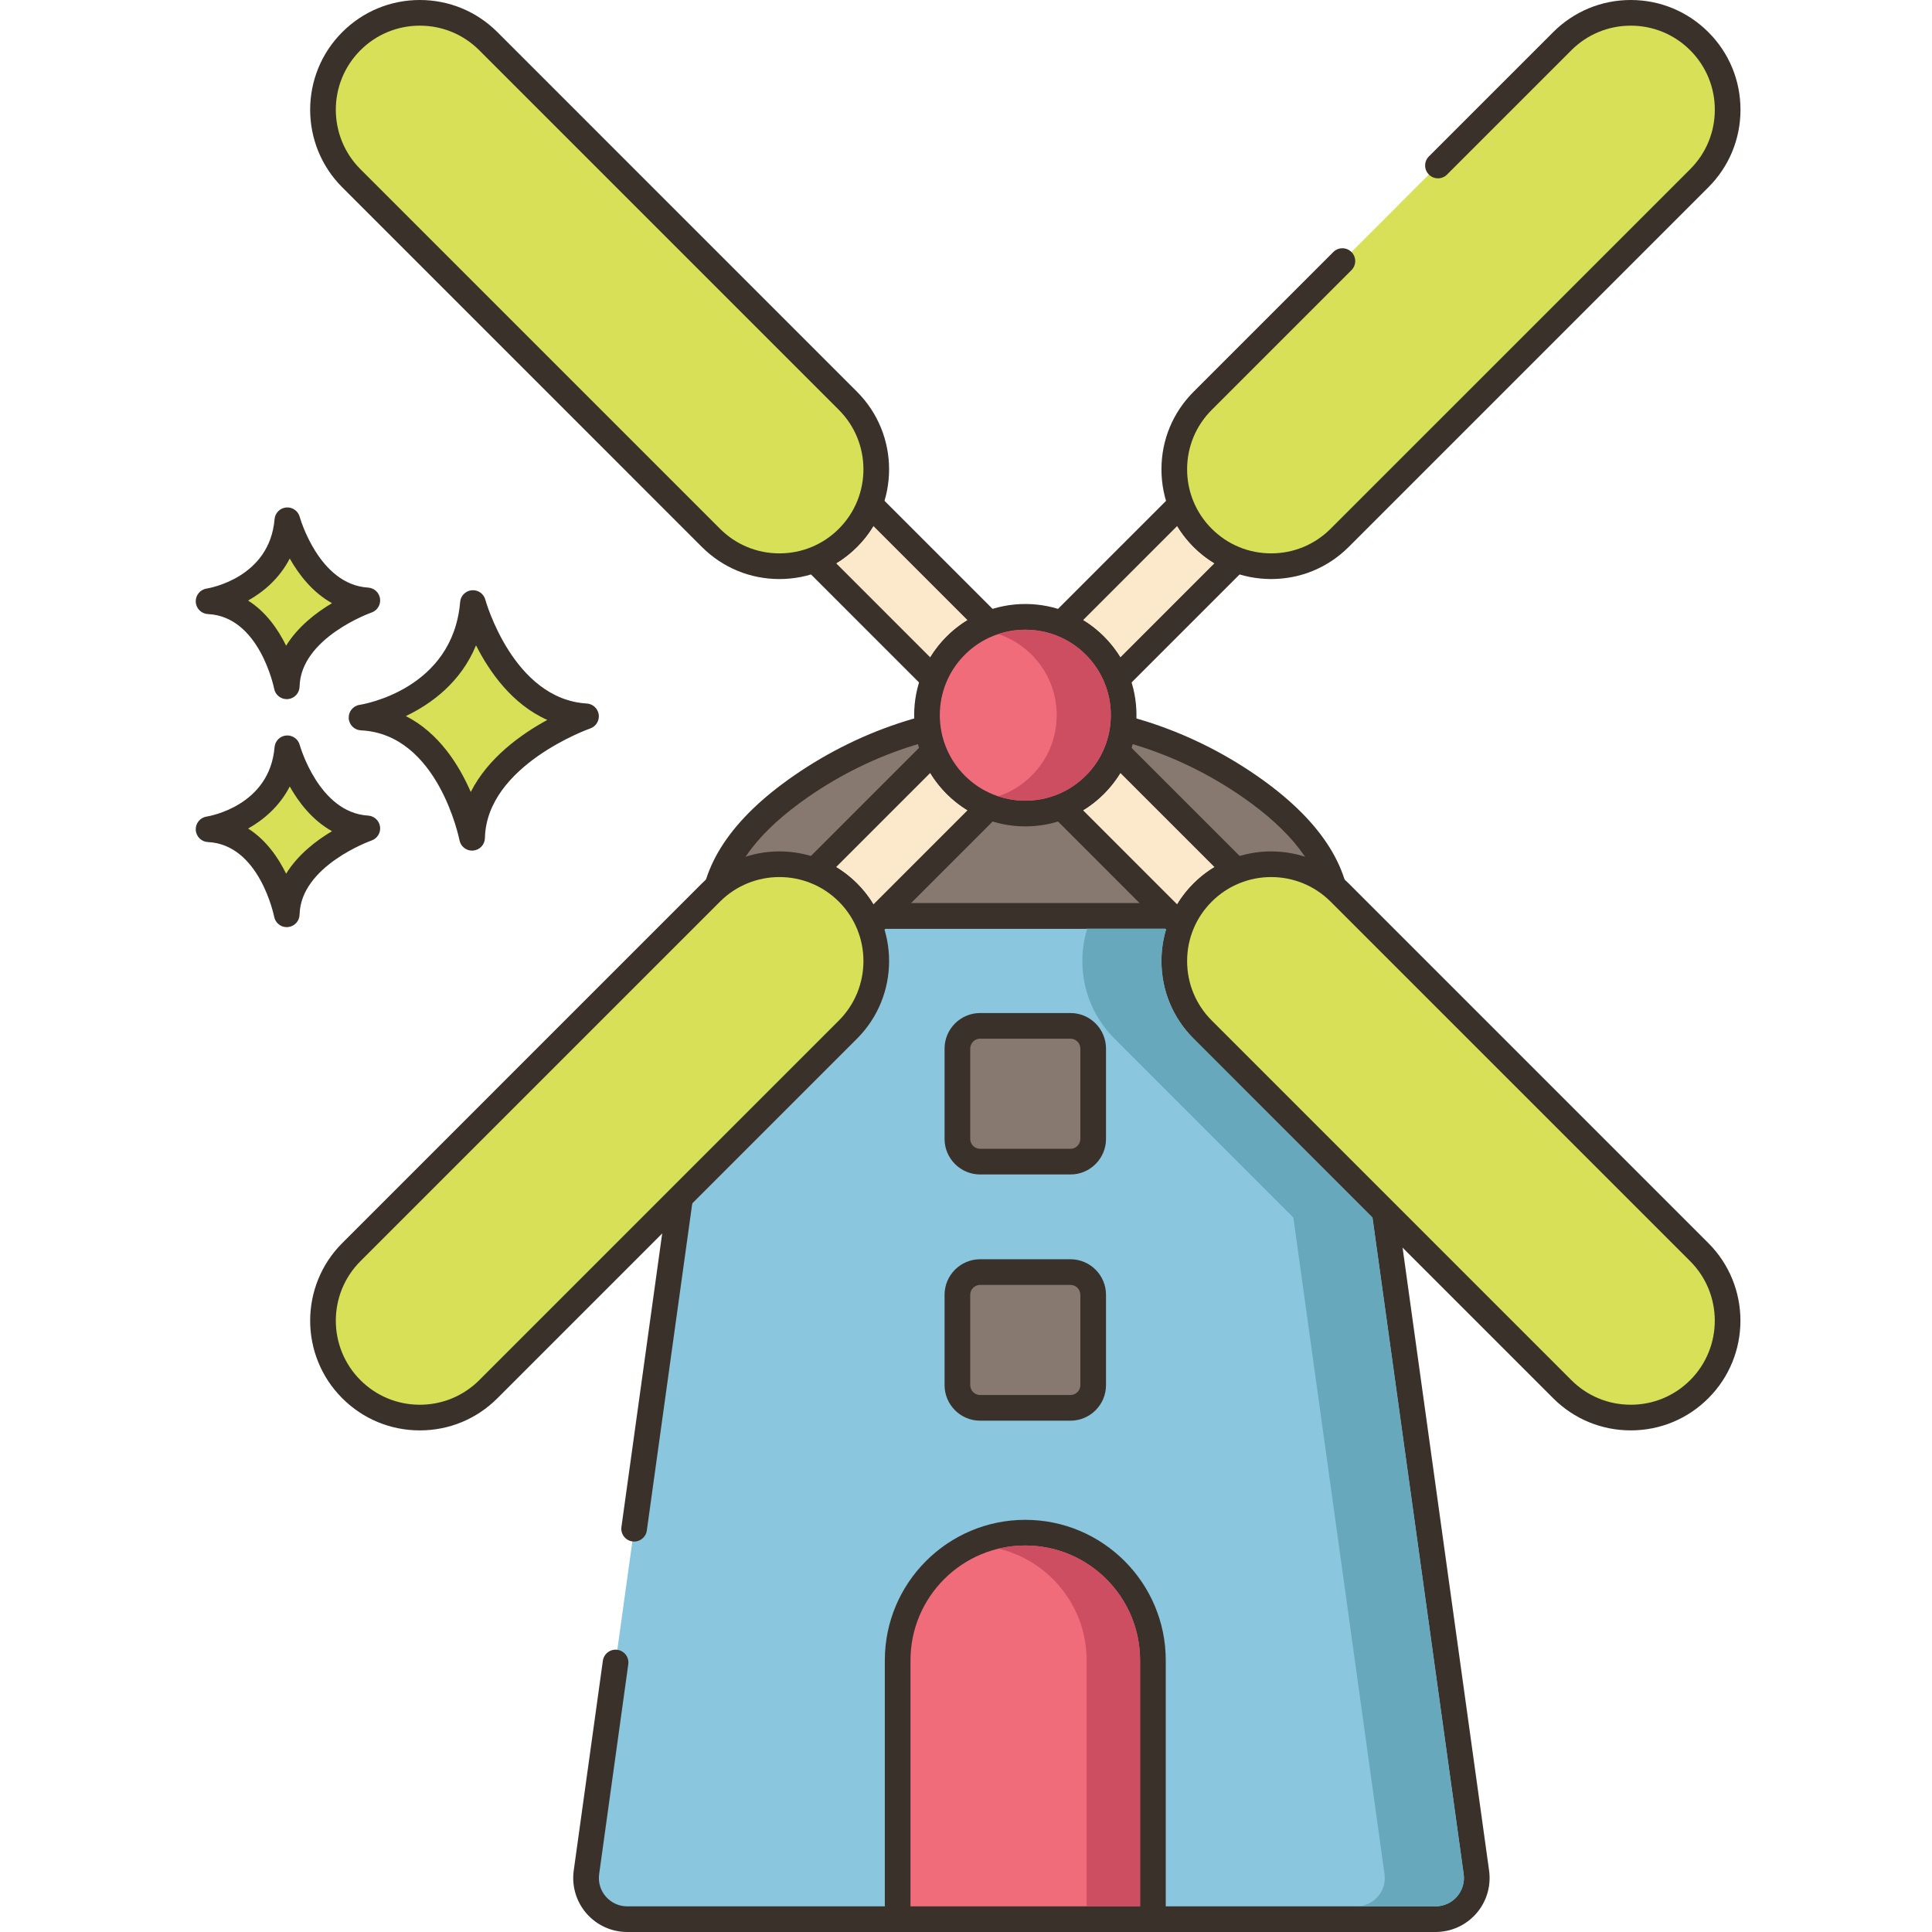 <?xml version="1.0" encoding="UTF-8"?>
<!DOCTYPE svg PUBLIC '-//W3C//DTD SVG 1.0//EN'
          'http://www.w3.org/TR/2001/REC-SVG-20010904/DTD/svg10.dtd'>
<svg contentScriptType="text/ecmascript" width="100pt" xmlns:xlink="http://www.w3.org/1999/xlink" zoomAndPan="magnify" contentStyleType="text/css" viewBox="-45 0 451 451.77" height="100.0pt" preserveAspectRatio="xMidYMid meet" xmlns="http://www.w3.org/2000/svg" version="1.0"
><path style="fill:#d7e057;" d="m65.203 141.012c-1.949 23.125-26.051 26.777-26.051 26.777 20.695.973 25.852 28.117 25.852 28.117.441-19.355 26.641-28.402 26.641-28.402-19.625-1.176-26.441-26.492-26.441-26.492zm0 0"
  /><path style="fill:#3a312a;" d="m91.828 164.508c-17.211-1.027-23.664-24.047-23.727-24.281-.379-1.402-1.699-2.328-3.168-2.203-1.449.133-2.598 1.285-2.719 2.734-1.719 20.43-22.625 23.926-23.508 24.062-1.527.23-2.625 1.582-2.547 3.125.082 1.539 1.316 2.766 2.855 2.84 18.055.852 22.996 25.438 23.043 25.688.277 1.422 1.52 2.434 2.945 2.434.086 0 .168-.004.254-.012 1.527-.125 2.715-1.383 2.75-2.918.387-17.016 24.383-25.551 24.625-25.637 1.352-.469 2.184-1.828 1.988-3.246-.199-1.418-1.367-2.5-2.793-2.586zm-27.133 20.691c-2.711-6.262-7.418-13.816-15.176-17.754 5.863-2.809 12.82-7.824 16.406-16.543 3.102 6.141 8.398 13.758 16.668 17.445-6.016 3.277-13.848 8.809-17.898 16.852zm0 0"
  /><path style="fill:#d7e057;" d="m21.805 174.969c-1.379 16.359-18.422 18.941-18.422 18.941 14.633.691 18.281 19.891 18.281 19.891.312-13.688 18.844-20.09 18.844-20.09-13.879-.832-18.703-18.742-18.703-18.742zm0 0"
  /><path style="fill:#3a312a;" d="m40.688 190.715c-11.531-.691-15.941-16.371-15.988-16.527-.375-1.406-1.727-2.316-3.16-2.207-1.453.133-2.602 1.289-2.723 2.738-1.156 13.742-15.293 16.133-15.883 16.227-1.523.23-2.625 1.578-2.543 3.121.078 1.539 1.312 2.77 2.855 2.84 12.066.57 15.445 17.289 15.477 17.453.27 1.426 1.516 2.441 2.945 2.441.082 0 .164-.004.25-.012 1.527-.125 2.715-1.387 2.75-2.922.262-11.418 16.664-17.266 16.824-17.324 1.352-.469 2.188-1.824 1.992-3.242-.199-1.418-1.367-2.5-2.797-2.586zm-19.168 13.59c-1.848-3.773-4.68-7.895-8.891-10.562 3.707-2.082 7.391-5.258 9.738-9.832 2.117 3.75 5.309 7.91 9.883 10.449-3.699 2.199-7.98 5.48-10.73 9.945zm0 0"
  /><path style="fill:#d7e057;" d="m21.805 121.656c-1.379 16.359-18.422 18.941-18.422 18.941 14.633.688 18.281 19.887 18.281 19.887.312-13.688 18.844-20.09 18.844-20.09-13.879-.832-18.703-18.738-18.703-18.738zm0 0"
  /><path style="fill:#3a312a;" d="m40.688 137.398c-11.531-.688-15.941-16.371-15.988-16.527-.375-1.406-1.727-2.332-3.16-2.207-1.453.133-2.602 1.289-2.723 2.738-1.156 13.742-15.293 16.133-15.883 16.227-1.523.23-2.625 1.582-2.543 3.125.078 1.539 1.312 2.766 2.855 2.84 12.066.566 15.445 17.289 15.477 17.453.27 1.426 1.516 2.438 2.945 2.438.082 0 .164 0 .25-.008 1.527-.125 2.715-1.387 2.75-2.922.262-11.418 16.664-17.27 16.824-17.324 1.352-.469 2.188-1.828 1.992-3.246-.199-1.418-1.367-2.5-2.797-2.586zm-19.168 13.59c-1.848-3.77-4.68-7.891-8.891-10.559 3.707-2.082 7.391-5.258 9.738-9.832 2.117 3.75 5.309 7.91 9.883 10.445-3.699 2.203-7.98 5.48-10.73 9.945zm0 0"
  /><path style="fill:#8ac6dd;" d="m299.844 437.812-31.062-223.652h-145.98l-19.902 143.305-4.348 31.289-6.812 49.059c-.805 5.793 3.691 10.957 9.539 10.957h189.023c5.852 0 10.352-5.164 9.543-10.957zm0 0"
  /><path style="fill:#3a312a;" d="m302.816 437.398-31.062-223.652c-.207-1.48-1.473-2.586-2.973-2.586h-145.977c-1.5 0-2.77 1.105-2.973 2.586l-19.902 143.309c-.23 1.641.914 3.156 2.559 3.383 1.625.234 3.156-.918 3.379-2.559l19.547-140.719h140.754l30.707 221.066c.266 1.898-.309 3.82-1.566 5.266-1.262 1.449-3.086 2.281-5.004 2.281h-189.023c-1.918 0-3.738-.832-5-2.281-1.262-1.445-1.832-3.367-1.566-5.266l6.812-49.062c.227-1.641-.918-3.152-2.559-3.383-1.633-.23-3.156.918-3.383 2.559l-6.812 49.059c-.504 3.621.582 7.281 2.984 10.035 2.398 2.758 5.875 4.336 9.527 4.336h189.023c3.656 0 7.125-1.582 9.527-4.336 2.402-2.758 3.484-6.414 2.98-10.035zm0 0"
  /><path style="fill:#87796f;" d="m246.789 183.859c-32.035-22.16-72.812-22.16-104.852 0-11.621 8.039-20.562 18.168-20.562 30.301h145.98c0-12.133-8.941-22.262-20.566-30.301zm0 0"
  /><path style="fill:#3a312a;" d="m248.496 181.391c-32.883-22.746-75.379-22.75-108.262 0-14.504 10.035-21.859 21.059-21.859 32.77 0 1.656 1.344 3 3 3h145.977c1.656 0 3-1.344 3-3 .004-11.711-7.352-22.734-21.855-32.77zm-123.91 29.77c1.211-8.57 7.605-16.914 19.062-24.836 30.809-21.312 70.625-21.309 101.434 0 11.457 7.926 17.852 16.266 19.062 24.836zm0 0"
  /><path style="fill:#fce8cb;" d="m178.105 183.512c-2.301-2.301-4.02-4.98-5.141-7.84l-27.941 27.941c2.863 1.098 5.562 2.797 7.863 5.098 2.32 2.301 4.02 5 5.117 7.859l27.922-27.918c-2.859-1.121-5.52-2.844-7.82-5.141zm0 0"
  /><path style="fill:#3a312a;" d="m188.863 188.039c-.207-.992-.898-1.812-1.844-2.18-2.535-.996-4.82-2.496-6.793-4.469-1.961-1.965-3.465-4.258-4.469-6.816-.367-.941-1.188-1.633-2.18-1.84-.988-.211-2.02.102-2.734.816l-27.938 27.938c-.719.719-1.027 1.75-.812 2.746.211.992.91 1.812 1.855 2.176 2.582.992 4.875 2.48 6.824 4.43 1.949 1.934 3.441 4.223 4.434 6.809.367.949 1.184 1.648 2.18 1.859.207.043.414.062.621.062.789 0 1.555-.309 2.125-.875l27.918-27.922c.711-.719 1.02-1.746.812-2.734zm-30.012 23.441c-1.074-1.777-2.359-3.418-3.844-4.891-1.484-1.48-3.121-2.762-4.895-3.824l22.027-22.027c1.07 1.77 2.355 3.402 3.844 4.891v.004c1.492 1.488 3.121 2.77 4.875 3.84zm0 0"
  /><path style="fill:#d7e057;" d="m152.891 208.711c-8.848-8.848-23.195-8.848-32.043 0l-84.082 84.086c-8.848 8.848-8.848 23.191 0 32.043 8.848 8.848 23.195 8.848 32.043 0l84.082-84.086c8.848-8.848 8.848-23.195 0-32.043zm0 0"
  /><path style="fill:#3a312a;" d="m155.012 206.59c-10.004-10.004-26.281-10.004-36.285 0l-84.082 84.086c-10.004 10.004-10.004 26.281 0 36.285 4.844 4.844 11.289 7.516 18.141 7.516 6.852 0 13.297-2.668 18.141-7.516l84.086-84.086c10.004-10.004 10.004-26.281 0-36.285zm-4.242 32.043-84.082 84.086c-3.711 3.711-8.652 5.758-13.902 5.758s-10.188-2.043-13.898-5.758c-7.664-7.668-7.664-20.137 0-27.801l84.086-84.082c3.832-3.832 8.863-5.75 13.898-5.75s10.066 1.918 13.898 5.75c7.664 7.66 7.664 20.133 0 27.797zm0 0"
  /><path style="fill:#fce8cb;" d="m235.844 125.77c-2.32-2.32-4.02-5-5.117-7.859l-27.941 27.941c2.859 1.098 5.539 2.82 7.84 5.117 2.301 2.301 4.02 4.961 5.141 7.82l27.918-27.918c-2.859-1.102-5.539-2.801-7.84-5.102zm0 0"
  /><path style="fill:#3a312a;" d="m246.617 130.246c-.207-.992-.906-1.809-1.859-2.176-2.559-.98-4.844-2.469-6.793-4.418-1.961-1.961-3.457-4.254-4.441-6.816-.363-.949-1.184-1.648-2.176-1.859-.996-.211-2.027.098-2.746.816l-27.941 27.938c-.719.719-1.023 1.75-.812 2.746.211.992.91 1.812 1.859 2.176 2.539.977 4.824 2.469 6.793 4.445 1.973 1.969 3.477 4.254 4.469 6.789.371.941 1.188 1.637 2.18 1.844.203.043.41.062.613.062.789 0 1.555-.309 2.125-.879l27.918-27.918c.719-.723 1.023-1.758.812-2.75zm-30.027 23.477c-1.07-1.754-2.355-3.383-3.844-4.875-1.492-1.492-3.121-2.773-4.879-3.836l22.02-22.02c1.062 1.773 2.348 3.41 3.84 4.898 1.48 1.48 3.113 2.758 4.875 3.82zm0 0"
  /><path style="fill:#d7e057;" d="m351.965 9.637c-8.848-8.848-23.195-8.848-32.043 0l-29.062 29.062-22.348 22.352-32.672 32.668c-8.848 8.848-8.848 23.195 0 32.043 8.848 8.848 23.195 8.848 32.043 0l84.086-84.082c8.844-8.848 8.844-23.195-.004-32.043zm0 0"
  /><path style="fill:#3a312a;" d="m354.086 7.516c-4.848-4.844-11.289-7.516-18.141-7.516-6.855 0-13.297 2.668-18.141 7.516l-29.066 29.062c-1.172 1.168-1.172 3.07 0 4.242 1.172 1.172 3.07 1.172 4.242 0l29.066-29.062c3.711-3.711 8.645-5.758 13.898-5.758 5.25 0 10.188 2.043 13.898 5.758 3.711 3.715 5.758 8.648 5.758 13.898s-2.043 10.191-5.758 13.902l-84.086 84.082c-3.711 3.715-8.648 5.758-13.898 5.758s-10.188-2.043-13.898-5.758c-3.711-3.711-5.758-8.648-5.758-13.898s2.043-10.188 5.758-13.898l32.672-32.672c1.172-1.172 1.172-3.07 0-4.242-1.172-1.172-3.07-1.172-4.242 0l-32.672 32.672c-4.848 4.844-7.516 11.285-7.516 18.141 0 6.855 2.668 13.297 7.516 18.141 4.848 4.848 11.289 7.516 18.141 7.516 6.855 0 13.297-2.668 18.141-7.516l84.086-84.082c4.848-4.848 7.516-11.289 7.516-18.145 0-6.852-2.668-13.293-7.516-18.141zm0 0"
  /><path style="fill:#fce8cb;" d="m158.004 117.91c-1.098 2.859-2.797 5.539-5.117 7.859-2.301 2.301-4.98 4-7.84 5.102l27.918 27.918c1.121-2.859 2.84-5.52 5.141-7.82 2.301-2.297 4.98-4.02 7.84-5.117zm0 0"
  /><path style="fill:#3a312a;" d="m188.066 143.73-27.941-27.941c-.715-.719-1.75-1.023-2.742-.812-.996.211-1.812.91-2.18 1.859-.98 2.555-2.477 4.848-4.441 6.812-1.949 1.949-4.234 3.438-6.793 4.422-.949.363-1.648 1.184-1.859 2.176-.207.992.098 2.027.812 2.742l27.918 27.922c.57.566 1.336.879 2.125.879.203 0 .41-.02.613-.066.988-.207 1.809-.898 2.18-1.84.992-2.535 2.496-4.82 4.469-6.793 1.969-1.973 4.258-3.465 6.793-4.441.949-.363 1.648-1.184 1.859-2.176.211-.992-.098-2.023-.812-2.742zm-12.082 5.121c-1.492 1.488-2.773 3.117-3.844 4.871l-22.008-22.008c1.762-1.062 3.391-2.34 4.875-3.824 1.488-1.488 2.77-3.125 3.836-4.895l22.02 22.02c-1.758 1.059-3.391 2.344-4.879 3.836zm0 0"
  /><path style="fill:#d7e057;" d="m152.891 93.723-84.082-84.086c-8.848-8.848-23.195-8.848-32.043 0-8.848 8.848-8.848 23.195 0 32.043l84.082 84.086c8.848 8.848 23.195 8.848 32.043 0 8.848-8.852 8.848-23.195 0-32.043zm0 0"
  /><path style="fill:#3a312a;" d="m155.012 91.602-84.082-84.086c-4.848-4.844-11.289-7.516-18.145-7.516-6.852 0-13.293 2.668-18.141 7.516-10.004 10.004-10.004 26.281 0 36.285l84.082 84.086c4.848 4.844 11.289 7.516 18.141 7.516 6.855 0 13.297-2.668 18.145-7.516 10.004-10.004 10.004-26.281 0-36.285zm-4.242 32.039c-3.711 3.715-8.648 5.758-13.898 5.758-5.254 0-10.188-2.043-13.898-5.758l-84.086-84.082c-7.664-7.668-7.664-20.137 0-27.801 3.711-3.711 8.645-5.758 13.898-5.758 5.25 0 10.188 2.043 13.898 5.758l84.086 84.086c7.664 7.664 7.664 20.133 0 27.797zm0 0"
  /><path style="fill:#fce8cb;" d="m215.766 175.672c-1.121 2.859-2.84 5.539-5.141 7.84-2.301 2.297-4.961 4.02-7.82 5.137l27.922 27.922c1.098-2.859 2.797-5.559 5.117-7.859 2.301-2.301 5-4 7.863-5.102zm0 0"
  /><path style="fill:#3a312a;" d="m245.824 201.488-27.938-27.938c-.719-.715-1.75-1.023-2.734-.816-.992.207-1.812.898-2.18 1.84-1 2.559-2.504 4.852-4.469 6.812-1.973 1.973-4.258 3.477-6.793 4.469-.945.371-1.637 1.188-1.844 2.18-.207.992.102 2.02.816 2.734l27.918 27.922c.57.566 1.336.875 2.125.875.207 0 .414-.02.621-.062.996-.211 1.812-.91 2.18-1.859.992-2.586 2.484-4.875 4.441-6.816 1.941-1.941 4.23-3.43 6.812-4.422.949-.363 1.648-1.184 1.859-2.176.207-.992-.098-2.023-.816-2.742zm-12.094 5.09c-1.492 1.48-2.781 3.121-3.852 4.902l-22.008-22.008c1.758-1.07 3.383-2.352 4.875-3.84 1.488-1.492 2.773-3.125 3.848-4.891l22.023 22.023c-1.773 1.062-3.41 2.34-4.887 3.812zm0 0"
  /><path style="fill:#d7e057;" d="m351.965 292.797-84.082-84.086c-8.852-8.848-23.195-8.848-32.043 0-8.848 8.848-8.848 23.195 0 32.043l84.082 84.086c8.848 8.848 23.195 8.848 32.043 0 8.848-8.852 8.848-23.195 0-32.043zm0 0"
  /><path style="fill:#3a312a;" d="m354.086 290.676-84.086-84.086c-10.004-10.004-26.281-10-36.281 0-4.852 4.848-7.52 11.289-7.52 18.141 0 6.855 2.668 13.297 7.52 18.145l84.082 84.082c4.848 4.848 11.289 7.516 18.141 7.516 6.855 0 13.297-2.668 18.145-7.516 10.004-10 10.004-26.277 0-36.281zm-4.242 32.043c-3.711 3.711-8.648 5.758-13.898 5.758-5.254 0-10.188-2.043-13.898-5.758l-84.086-84.086c-3.711-3.711-5.758-8.648-5.758-13.898s2.043-10.188 5.758-13.898c3.832-3.832 8.867-5.75 13.898-5.75 5.035 0 10.066 1.918 13.898 5.75l84.086 84.082c7.664 7.664 7.664 20.133 0 27.801zm0 0"
  /><path style="fill:#f16c7a;" d="m210.629 150.973c-8.984-8.98-23.547-8.98-32.527 0-8.984 8.984-8.984 23.547 0 32.527 8.98 8.98 23.543 8.98 32.527 0 8.98-8.98 8.98-23.543 0-32.527zm0 0"
  /><path style="fill:#3a312a;" d="m212.75 148.855c-4.91-4.914-11.441-7.617-18.387-7.617-6.941 0-13.473 2.707-18.383 7.617-10.137 10.133-10.137 26.629 0 36.766 4.91 4.914 11.441 7.617 18.383 7.617 6.945 0 13.477-2.703 18.387-7.617 4.91-4.91 7.613-11.438 7.613-18.383 0-6.945-2.703-13.473-7.613-18.383zm-4.242 32.523c-7.797 7.801-20.488 7.801-28.285 0-7.797-7.797-7.797-20.484 0-28.281 7.793-7.797 20.488-7.797 28.285 0 3.777 3.777 5.855 8.797 5.855 14.141 0 5.34-2.082 10.363-5.855 14.141zm0 0"
  /><path style="fill:#87796f;" d="m204.922 239.883h-21.113c-2.938 0-5.32 2.379-5.32 5.316v21.113c0 2.938 2.379 5.32 5.32 5.32h21.113c2.938 0 5.32-2.379 5.32-5.32v-21.113c-.004-2.938-2.383-5.316-5.32-5.316zm0 0"
  /><path style="fill:#3a312a;" d="m204.922 236.883h-21.113c-4.586 0-8.32 3.73-8.32 8.316v21.117c0 4.586 3.734 8.316 8.32 8.316h21.113c4.586 0 8.316-3.73 8.316-8.316v-21.117c0-4.586-3.73-8.316-8.316-8.316zm2.316 29.43c0 1.281-1.039 2.32-2.316 2.32h-21.113c-1.281 0-2.32-1.039-2.32-2.32v-21.113c0-1.277 1.039-2.32 2.32-2.32h21.113c1.277 0 2.316 1.043 2.316 2.32zm0 0"
  /><path style="fill:#87796f;" d="m204.922 297.457h-21.113c-2.938 0-5.32 2.379-5.32 5.316v21.117c0 2.938 2.379 5.316 5.32 5.316h21.113c2.938 0 5.32-2.379 5.32-5.316v-21.117c-.004-2.938-2.383-5.316-5.32-5.316zm0 0"
  /><path style="fill:#3a312a;" d="m204.922 294.457h-21.113c-4.586 0-8.32 3.73-8.32 8.316v21.117c0 4.586 3.734 8.316 8.32 8.316h21.113c4.586 0 8.316-3.73 8.316-8.316v-21.117c0-4.586-3.73-8.316-8.316-8.316zm2.316 29.43c0 1.277-1.039 2.316-2.316 2.316h-21.113c-1.281 0-2.32-1.039-2.32-2.316v-21.113c0-1.281 1.039-2.32 2.32-2.32h21.113c1.277 0 2.316 1.039 2.316 2.32zm0 0"
  /><path style="fill:#f16c7a;" d="m194.363 358.391c-16.48 0-29.844 13.363-29.844 29.844v60.535h59.691v-60.535c0-16.48-13.363-29.844-29.848-29.844zm0 0"
  /><path style="fill:#3a312a;" d="m194.363 355.391c-18.109 0-32.844 14.734-32.844 32.844v60.535c0 1.66 1.344 3 3 3h59.691c1.652 0 3-1.34 3-3v-60.535c-.004-18.109-14.738-32.844-32.848-32.844zm26.844 90.379h-53.688v-57.535c0-14.801 12.043-26.844 26.844-26.844s26.844 12.043 26.844 26.844zm0 0"
  /><path style="fill:#68a8bc;" d="m296.863 438.23-21.316-153.52-41.82-41.84c-4.863-4.84-7.52-11.281-7.52-18.141 0-2.539.359-5.02 1.078-7.379l-.199-.203h-18.5l.199.203c-.719 2.359-1.078 4.84-1.078 7.379 0 6.859 2.656 13.301 7.52 18.141l41.82 41.84 21.316 153.52c.281 1.898-.297 3.82-1.559 5.258-1.258 1.461-3.078 2.281-5 2.281h18.5c1.922 0 3.742-.82 5-2.281 1.262-1.438 1.84-3.359 1.559-5.258zm0 0"
  /><g style="fill:#ce4e61;"
  ><path d="m208.504 153.09c-3.898-3.898-9.02-5.84-14.141-5.84-2.137 0-4.277.34-6.316 1.02 2.859.941 5.539 2.559 7.797 4.82 3.781 3.781 5.863 8.801 5.863 14.141 0 5.34-2.082 10.379-5.863 14.141-2.258 2.258-4.938 3.879-7.797 4.82 6.957 2.32 14.938.699 20.457-4.82 3.781-3.762 5.859-8.801 5.859-14.141 0-5.34-2.078-10.359-5.859-14.141zm0 0"
    /><path d="m194.363 361.391c-2.137 0-4.238.258-6.238.738 11.801 2.82 20.582 13.461 20.582 26.102v57.539h12.5v-57.539c0-14.801-12.043-26.84-26.844-26.84zm0 0"
  /></g
></svg
>
